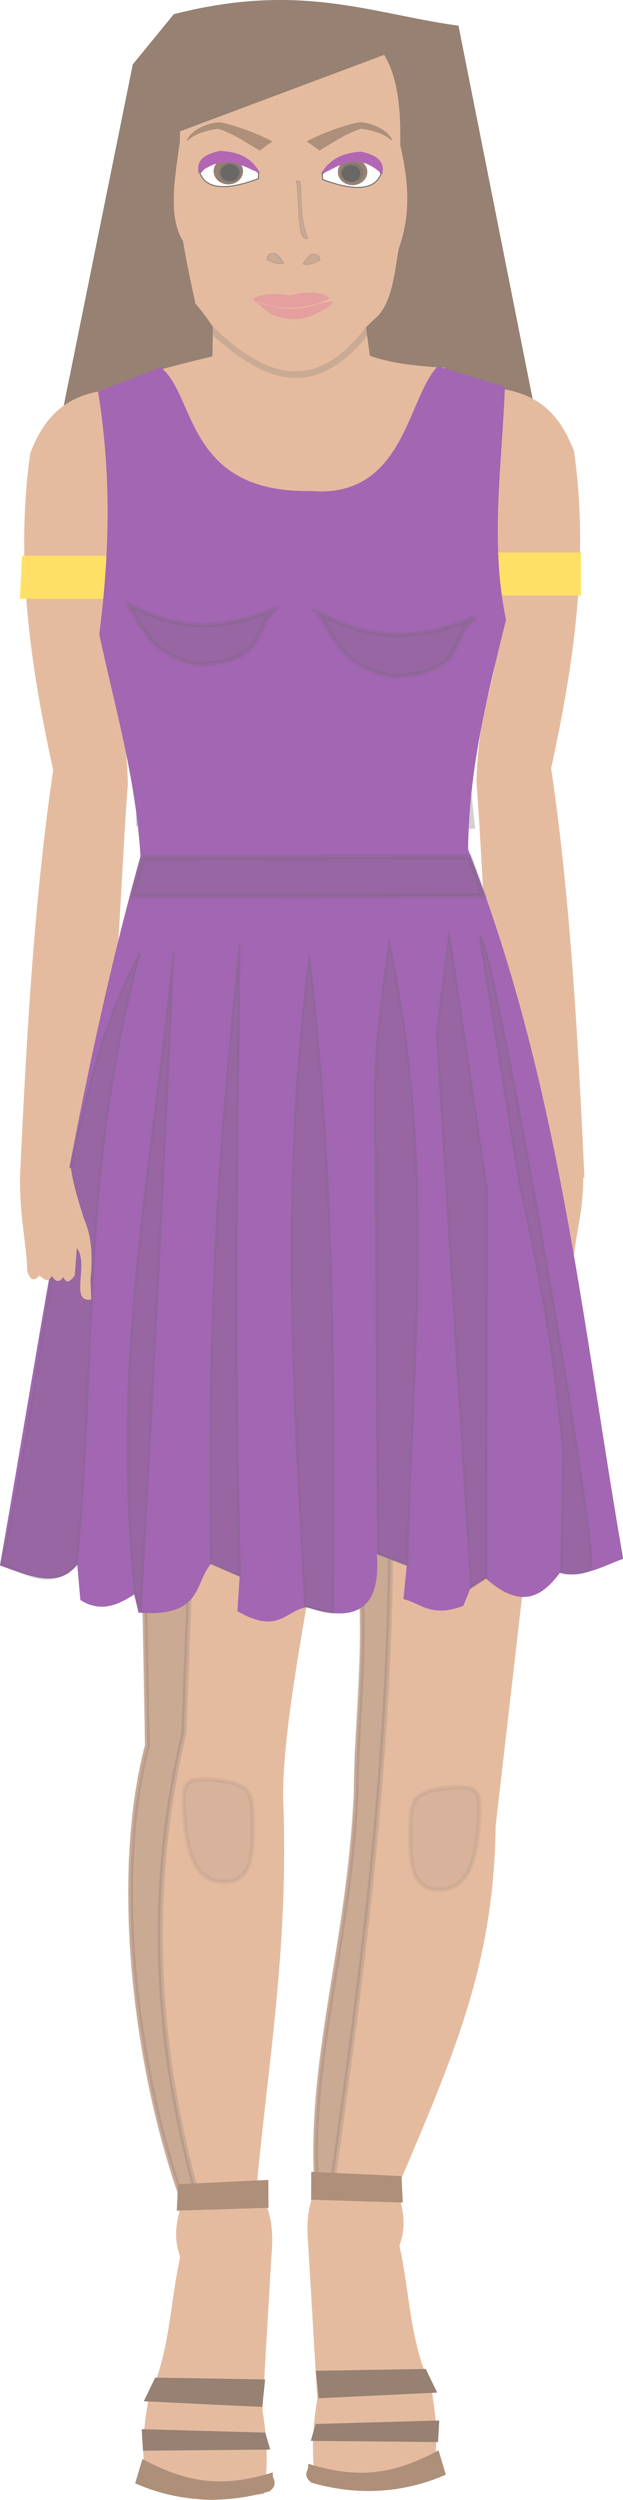 <?xml version="1.0" encoding="UTF-8" standalone="no"?>
<!-- Created with Inkscape (http://www.inkscape.org/) -->

<svg
   xmlns:dc="http://purl.org/dc/elements/1.1/"
   xmlns:cc="http://creativecommons.org/ns#"
   xmlns:rdf="http://www.w3.org/1999/02/22-rdf-syntax-ns#"
   xmlns:svg="http://www.w3.org/2000/svg"
   xmlns="http://www.w3.org/2000/svg"
   xmlns:sodipodi="http://sodipodi.sourceforge.net/DTD/sodipodi-0.dtd"
   xmlns:inkscape="http://www.inkscape.org/namespaces/inkscape"
   width="120.719"
   height="483.852"
   id="svg3152"
   version="1.1"
   inkscape:version="0.48.4 r9939"
   sodipodi:docname="wife.svg"
   inkscape:export-filename="/home/jvhoof/Dropbox/Games for design and play/PROJECT FOLDER/Assets/Backgrounds/wife.png"
   inkscape:export-xdpi="90"
   inkscape:export-ydpi="90">
  <defs
     id="defs3154">
    <filter
       inkscape:collect="always"
       id="filter17521"
       x="-0.17"
       width="1.339"
       y="-0.184"
       height="1.368"
       color-interpolation-filters="sRGB">
      <feGaussianBlur
         inkscape:collect="always"
         stdDeviation="1.695"
         id="feGaussianBlur17523" />
    </filter>
    <filter
       color-interpolation-filters="sRGB"
       inkscape:collect="always"
       id="filter17521-1"
       x="-0.17"
       width="1.339"
       y="-0.184"
       height="1.368">
      <feGaussianBlur
         inkscape:collect="always"
         stdDeviation="1.695"
         id="feGaussianBlur17523-1" />
    </filter>
  </defs>
  <sodipodi:namedview
     id="base"
     pagecolor="#ffffff"
     bordercolor="#666666"
     borderopacity="1.0"
     inkscape:pageopacity="0.0"
     inkscape:pageshadow="2"
     inkscape:zoom="0.98994949"
     inkscape:cx="79.022994"
     inkscape:cy="312.56445"
     inkscape:document-units="px"
     inkscape:current-layer="layer1"
     showgrid="false"
     showguides="true"
     inkscape:guide-bbox="true"
     fit-margin-top="0"
     fit-margin-left="0"
     fit-margin-right="0"
     fit-margin-bottom="0"
     inkscape:window-width="1600"
     inkscape:window-height="843"
     inkscape:window-x="0"
     inkscape:window-y="0"
     inkscape:window-maximized="1" />
  <g
     inkscape:label="Layer 1"
     inkscape:groupmode="layer"
     id="layer1"
     transform="translate(-368.87,-263.206)">
    <g
       id="g13095"
       style="opacity:0.6">
      <path
         sodipodi:nodetypes="cccccc"
         inkscape:connector-curvature="0"
         id="path17628-7-1-0"
         d="m 378.324,357.53 16.56,-81.73 7.836,-9.577 c 24.334,-6.216 37.898,-0.123 54.734,2.229 l 17.549,88.222 z"
         style="fill:#502d16;stroke:#502d16;stroke-width:0.609px;stroke-linecap:butt;stroke-linejoin:miter;stroke-opacity:1" />
      <path
         sodipodi:nodetypes="ccccc"
         inkscape:connector-curvature="0"
         id="path16358-1-7-8"
         d="m 395.665,414.987 -0.154,7.85 c 21.896,0.735 43.621,0.958 65.106,0.462 l -0.77,-7.08 c -20.378,2.129 -42.185,0.687 -64.183,-1.231 z"
         style="fill:#b3b3b3;fill-opacity:1;stroke:#b3b3b3;stroke-width:0.609px;stroke-linecap:butt;stroke-linejoin:miter;stroke-opacity:1" />
      <path
         inkscape:connector-curvature="0"
         id="path12690"
         d="m 410.627,326.315 c 0,1.01 -0.253,13.89 -0.253,13.89 l 30.81,0.505 -2.02,-15.152 z"
         style="fill:#d38d5f;fill-opacity:1;stroke:#d38d5f;stroke-width:1px;stroke-linecap:butt;stroke-linejoin:miter;stroke-opacity:1" />
      <path
         sodipodi:nodetypes="cccccccccc"
         inkscape:connector-curvature="0"
         id="path16945"
         d="m 406.862,321.958 c 3.845,4.297 4.991,8.818 13.206,12.751 2.854,0.597 5.49,1.846 9.108,0.152 5.928,-2.891 8.777,-7.013 12.902,-10.626 2.748,-3.155 3.121,-8.21 3.947,-12.902 2.568,-7.172 1.736,-13.665 0.304,-20.037 0.16,-13.633 -1.718,-25.908 -23.073,-25.198 -16.105,0.013 -19.378,10.932 -19.43,24.591 -1.048,7.251 -2.277,14.628 0.607,19.126 0.58,3.588 1.446,7.749 2.429,12.143 z"
         style="fill:#d38d5f;fill-opacity:1;stroke:#d38d5f;stroke-width:0.213px;stroke-linecap:butt;stroke-linejoin:miter;stroke-opacity:1" />
      <path
         sodipodi:nodetypes="cccc"
         inkscape:connector-curvature="0"
         id="path16967"
         d="m 418.933,297.789 c -6.338,2.384 -10.138,1.981 -11.324,-1.073 7.382,-8.337 10.635,-0.243 11.377,-0.054 z"
         style="fill:#ffffff;stroke:#1a1a1a;stroke-width:0.213px;stroke-linecap:butt;stroke-linejoin:miter;stroke-opacity:1" />
      <path
         transform="matrix(0.22,0,0,0.212,510.704,247.563)"
         d="m -431.588,230.067 c 0,6.102 -5.371,11.049 -11.996,11.049 -6.625,0 -11.996,-4.947 -11.996,-11.049 0,-6.102 5.371,-11.049 11.996,-11.049 6.625,0 11.996,4.947 11.996,11.049 z"
         sodipodi:ry="11.048544"
         sodipodi:rx="11.995562"
         sodipodi:cy="230.06747"
         sodipodi:cx="-443.58325"
         id="path16971"
         style="fill:#502d16;fill-opacity:1;stroke:#502d16;stroke-width:2;stroke-linejoin:miter;stroke-miterlimit:4;stroke-opacity:1;stroke-dasharray:none;stroke-dashoffset:0"
         sodipodi:type="arc" />
      <path
         transform="matrix(0.169,0,0,0.163,488.394,259.099)"
         d="m -431.588,230.067 c 0,6.102 -5.371,11.049 -11.996,11.049 -6.625,0 -11.996,-4.947 -11.996,-11.049 0,-6.102 5.371,-11.049 11.996,-11.049 6.625,0 11.996,4.947 11.996,11.049 z"
         sodipodi:ry="11.048544"
         sodipodi:rx="11.995562"
         sodipodi:cy="230.06747"
         sodipodi:cx="-443.58325"
         id="path16971-7"
         style="opacity:0.498;fill:#000000;fill-opacity:1;stroke:#000000;stroke-width:2;stroke-linejoin:miter;stroke-miterlimit:4;stroke-opacity:1;stroke-dasharray:none;stroke-dashoffset:0;filter:url(#filter17521)"
         sodipodi:type="arc" />
      <path
         transform="matrix(0.139,0,0,0.134,475.081,265.788)"
         d="m -431.588,230.067 c 0,6.102 -5.371,11.049 -11.996,11.049 -6.625,0 -11.996,-4.947 -11.996,-11.049 0,-6.102 5.371,-11.049 11.996,-11.049 6.625,0 11.996,4.947 11.996,11.049 z"
         sodipodi:ry="11.048544"
         sodipodi:rx="11.995562"
         sodipodi:cy="230.06747"
         sodipodi:cx="-443.58325"
         id="path16971-1"
         style="opacity:0.92;fill:#000000;fill-opacity:1;stroke:#000000;stroke-width:2;stroke-linejoin:miter;stroke-miterlimit:4;stroke-opacity:1;stroke-dasharray:none;stroke-dashoffset:0"
         sodipodi:type="arc" />
      <path
         sodipodi:nodetypes="cccccc"
         inkscape:connector-curvature="0"
         id="path16947"
         d="m 419.202,292.208 2.254,-1.61 c -3.76,-2.019 -9.744,-3.825 -10.358,-3.596 -0.516,-0.045 -4.64,0.722 -5.903,3.327 1.405,-1.35 3.556,-1.954 5.957,-2.308 3.242,1.06 5.454,2.739 8.05,4.186 z"
         style="fill:#784421;stroke:#784421;stroke-width:0.213px;stroke-linecap:butt;stroke-linejoin:miter;stroke-opacity:1" />
      <path
         sodipodi:nodetypes="cccccc"
         inkscape:connector-curvature="0"
         id="path16947-6"
         d="m 430.767,292.191 -2.254,-1.61 c 3.76,-2.019 9.744,-3.825 10.358,-3.596 0.516,-0.046 4.64,0.722 5.903,3.327 -1.405,-1.35 -3.556,-1.954 -5.957,-2.308 -3.242,1.06 -5.454,2.739 -8.05,4.186 z"
         style="fill:#784421;stroke:#784421;stroke-width:0.213px;stroke-linecap:butt;stroke-linejoin:miter;stroke-opacity:1" />
      <path
         sodipodi:nodetypes="cccc"
         inkscape:connector-curvature="0"
         id="path16969"
         d="m 407.431,296.57 c -0.482,-2.478 1.426,-3.492 4.06,-4.06 3.488,0.166 5.992,1.254 7.514,3.985 -2.889,-1.022 -6.272,-4.016 -11.574,0.076 z"
         style="fill:#800080;stroke:#800080;stroke-width:0.213px;stroke-linecap:butt;stroke-linejoin:miter;stroke-opacity:1" />
      <path
         sodipodi:nodetypes="cccc"
         inkscape:connector-curvature="0"
         id="path16967-4"
         d="m 431.374,297.941 c 6.338,2.384 10.138,1.981 11.324,-1.073 -3.733,-7.923 -10.635,-0.243 -11.377,-0.054 z"
         style="fill:#ffffff;stroke:#1a1a1a;stroke-width:0.213px;stroke-linecap:butt;stroke-linejoin:miter;stroke-opacity:1" />
      <path
         transform="matrix(-0.22,0,0,0.212,339.603,247.715)"
         d="m -431.588,230.067 c 0,6.102 -5.371,11.049 -11.996,11.049 -6.625,0 -11.996,-4.947 -11.996,-11.049 0,-6.102 5.371,-11.049 11.996,-11.049 6.625,0 11.996,4.947 11.996,11.049 z"
         sodipodi:ry="11.048544"
         sodipodi:rx="11.995562"
         sodipodi:cy="230.06747"
         sodipodi:cx="-443.58325"
         id="path16971-70"
         style="fill:#502d16;fill-opacity:1;stroke:#502d16;stroke-width:2;stroke-linejoin:miter;stroke-miterlimit:4;stroke-opacity:1;stroke-dasharray:none;stroke-dashoffset:0"
         sodipodi:type="arc" />
      <path
         transform="matrix(-0.169,0,0,0.163,362.134,259.093)"
         d="m -431.588,230.067 c 0,6.102 -5.371,11.049 -11.996,11.049 -6.625,0 -11.996,-4.947 -11.996,-11.049 0,-6.102 5.371,-11.049 11.996,-11.049 6.625,0 11.996,4.947 11.996,11.049 z"
         sodipodi:ry="11.048544"
         sodipodi:rx="11.995562"
         sodipodi:cy="230.06747"
         sodipodi:cx="-443.58325"
         id="path16971-7-5"
         style="opacity:0.498;fill:#000000;fill-opacity:1;stroke:#000000;stroke-width:2;stroke-linejoin:miter;stroke-miterlimit:4;stroke-opacity:1;stroke-dasharray:none;stroke-dashoffset:0;filter:url(#filter17521-1)"
         sodipodi:type="arc" />
      <path
         transform="matrix(-0.139,0,0,0.134,375.226,265.94)"
         d="m -431.588,230.067 c 0,6.102 -5.371,11.049 -11.996,11.049 -6.625,0 -11.996,-4.947 -11.996,-11.049 0,-6.102 5.371,-11.049 11.996,-11.049 6.625,0 11.996,4.947 11.996,11.049 z"
         sodipodi:ry="11.048544"
         sodipodi:rx="11.995562"
         sodipodi:cy="230.06747"
         sodipodi:cx="-443.58325"
         id="path16971-1-2"
         style="opacity:0.92;fill:#000000;fill-opacity:1;stroke:#000000;stroke-width:2;stroke-linejoin:miter;stroke-miterlimit:4;stroke-opacity:1;stroke-dasharray:none;stroke-dashoffset:0"
         sodipodi:type="arc" />
      <path
         sodipodi:nodetypes="cccc"
         inkscape:connector-curvature="0"
         id="path16969-5"
         d="m 442.876,296.723 c 0.482,-2.478 -1.426,-3.492 -4.06,-4.06 -3.186,0.193 -5.843,1.267 -7.514,3.985 2.8,-0.866 6.163,-4.737 11.574,0.076 z"
         style="fill:#800080;stroke:#800080;stroke-width:0.213px;stroke-linecap:butt;stroke-linejoin:miter;stroke-opacity:1" />
      <path
         sodipodi:nodetypes="cccc"
         inkscape:connector-curvature="0"
         id="path17653"
         d="m 427.012,298.316 c 0.419,3.521 -0.147,6.686 1.48,11.043 -2.296,0.739 -1.443,-7.245 -2.201,-11.119 z"
         style="opacity:0.2;fill:#000000;fill-opacity:1;stroke:#000000;stroke-width:0.213px;stroke-linecap:butt;stroke-linejoin:miter;stroke-opacity:1" />
      <path
         sodipodi:nodetypes="cccc"
         inkscape:connector-curvature="0"
         id="path17655"
         d="m 423.825,314.178 c 0.168,-0.036 -1.201,-1.875 -1.746,-1.935 -1.414,-0.068 -1.272,0.642 -1.556,1.138 0.999,0.538 2.006,1.052 3.302,0.797 z"
         style="opacity:0.2;fill:#000000;fill-opacity:1;stroke:#000000;stroke-width:0.213px;stroke-linecap:butt;stroke-linejoin:miter;stroke-opacity:1" />
      <path
         sodipodi:nodetypes="cccc"
         inkscape:connector-curvature="0"
         id="path17655-4"
         d="m 427.608,314.318 c -0.168,-0.036 1.201,-1.875 1.746,-1.935 1.414,-0.068 1.272,0.642 1.556,1.138 -0.999,0.538 -2.006,1.052 -3.301,0.797 z"
         style="opacity:0.2;fill:#000000;fill-opacity:1;stroke:#000000;stroke-width:0.213px;stroke-linecap:butt;stroke-linejoin:miter;stroke-opacity:1" />
      <path
         sodipodi:nodetypes="cccc"
         inkscape:connector-curvature="0"
         id="path17675"
         d="m 425.015,320.472 c 2.889,-0.743 5.829,-0.96 7.715,0.46 -3.522,1.562 -8.683,3.008 -14.759,0.121 1.38,-0.735 3.135,-1.203 7.044,-0.58 z"
         style="fill:#d35f5f;fill-opacity:1;stroke:#d35f5f;stroke-width:0.166px;stroke-linecap:butt;stroke-linejoin:miter;stroke-opacity:1" />
      <path
         sodipodi:nodetypes="cccccc"
         inkscape:connector-curvature="0"
         id="path17677"
         d="m 418.332,321.606 c 8.314,3.005 10.485,0.495 14.95,0.007 -0.186,0.887 -2.714,1.87 -3.711,2.502 -2.125,0.675 -3.376,1.304 -7.59,0.102 -1.332,-0.628 -3.224,-2.431 -4.007,-3.146 z"
         style="fill:#d35f5f;fill-opacity:1;stroke:#d35f5f;stroke-width:0.169px;stroke-linecap:butt;stroke-linejoin:miter;stroke-opacity:1" />
      <path
         sodipodi:nodetypes="ccccc"
         inkscape:connector-curvature="0"
         id="path8458"
         d="m 396.106,290.96 49.245,-18.435 -14.142,-8.207 -24.37,3.03 z"
         style="fill:#502d16;fill-opacity:1;stroke:#502d16;stroke-width:1px;stroke-linecap:butt;stroke-linejoin:miter;stroke-opacity:1" />
      <path
         sodipodi:nodetypes="ccccc"
         inkscape:connector-curvature="0"
         id="path12688"
         d="m 389.919,385.156 10.859,-50.129 c 46.435,-12.163 24.712,-1.627 53.838,-0.198 l 10.054,48.559 z"
         style="fill:#d38d5f;fill-opacity:1;stroke:#d38d5f;stroke-width:1px;stroke-linecap:butt;stroke-linejoin:miter;stroke-opacity:1" />
      <path
         sodipodi:nodetypes="cccccccc"
         inkscape:connector-curvature="0"
         id="path12719-6"
         d="m 392.185,339.038 c -10.898,0.314 -14.57,5.981 -16.964,11.964 -2.921,20.817 0.041,41.1 4.464,61.25 -3.604,24.145 -5.175,51.135 -6.429,78.571 l 11.071,-2.5 c 7.217,-21.592 6.874,-48.225 8.817,-73.334 -0.496,-22.784 -8.476,-18.702 -2.161,-58.56 z"
         style="fill:#d38d5f;fill-opacity:1;stroke:#d38d5f;stroke-width:1px;stroke-linecap:butt;stroke-linejoin:miter;stroke-opacity:1" />
      <path
         sodipodi:nodetypes="cccccccc"
         inkscape:connector-curvature="0"
         id="path12719-6-6"
         d="m 462.652,338.663 c 10.898,0.314 14.57,5.981 16.964,11.964 2.921,20.817 -0.041,41.1 -4.464,61.25 3.604,24.145 5.175,51.135 6.429,78.571 l -11.071,-2.5 c -7.217,-21.592 -6.874,-48.225 -8.817,-73.334 0.496,-22.784 8.476,-18.702 2.161,-58.56 z"
         style="fill:#d38d5f;fill-opacity:1;stroke:#d38d5f;stroke-width:1px;stroke-linecap:butt;stroke-linejoin:miter;stroke-opacity:1" />
      <path
         sodipodi:nodetypes="ccccccc"
         inkscape:connector-curvature="0"
         id="path12757"
         d="M 396.786,561.648 397.5,600.934 c -6.819,25.551 -2.458,65.552 8.929,93.571 l 11.429,-5.357 c 2.189,-25.567 6.584,-48.378 5.357,-78.214 0.029,-13.253 3.745,-31.421 6.429,-48.214 z"
         style="fill:#d38d5f;fill-opacity:1;stroke:#d38d5f;stroke-width:1px;stroke-linecap:butt;stroke-linejoin:miter;stroke-opacity:1" />
      <path
         id="path12892-2"
         d="m 396.732,563.999 0.688,37.062 c -0.852,3.194 -1.52,6.625 -2.031,10.219 -0.511,3.594 -0.876,7.359 -1.062,11.25 -0.186,3.891 -0.216,7.885 -0.094,11.969 0.123,4.084 0.397,8.232 0.812,12.406 0.415,4.174 0.996,8.37 1.688,12.531 0.692,4.161 1.517,8.299 2.469,12.344 0.952,4.045 2.023,8.019 3.219,11.844 1.151,3.683 2.419,7.208 3.781,10.594 l 0.312,-8.156 c -8.372,-31.226 -8.47,-60.189 -2.031,-87.375 l 1.281,-33.719 -9.031,-0.969 z"
         style="opacity:0.2;fill:#000000;stroke:#000000;stroke-width:1px;stroke-linecap:butt;stroke-linejoin:miter;stroke-opacity:1"
         inkscape:connector-curvature="0" />
      <path
         sodipodi:nodetypes="ccccccc"
         inkscape:connector-curvature="0"
         id="path12757-8"
         d="m 470.843,560.86 -6.429,55.714 c -0.332,27.844 -8.693,45.555 -20.714,73.929 l -13.214,-2.143 c -2.189,-25.567 6.273,-48.735 7.5,-78.571 -0.029,-13.253 2.684,-31.064 0,-47.857 z"
         style="fill:#d38d5f;fill-opacity:1;stroke:#d38d5f;stroke-width:1px;stroke-linecap:butt;stroke-linejoin:miter;stroke-opacity:1" />
      <path
         id="path12919"
         d="m 444.552,561.832 -6.688,0.219 c 0.671,4.198 1.001,8.449 1.125,12.688 0.124,4.238 0.013,8.458 -0.156,12.562 -0.339,8.209 -0.983,15.967 -0.969,22.594 -0.153,3.73 -0.437,7.367 -0.781,10.906 -0.345,3.539 -0.753,6.991 -1.219,10.375 -0.932,6.767 -2.034,13.266 -3.031,19.625 -0.998,6.359 -1.902,12.579 -2.406,18.812 -0.252,3.117 -0.413,6.236 -0.438,9.375 -0.023,2.953 0.105,5.935 0.344,8.938 l 2.625,0.125 c 5.773,-41.013 11.391,-82.111 11.594,-126.219 z"
         style="opacity:0.2;fill:#000000;stroke:#000000;stroke-width:1px;stroke-linecap:butt;stroke-linejoin:miter;stroke-opacity:1"
         inkscape:connector-curvature="0" />
      <path
         inkscape:export-ydpi="90"
         inkscape:export-xdpi="90"
         inkscape:export-filename="/home/jvhoof/Dropbox/Games for design and play/PROJECT FOLDER/Assets/Backgrounds/isis.png"
         inkscape:connector-curvature="0"
         sodipodi:nodetypes="ccccccccccc"
         id="path2716-4-8-7"
         d="m 468.142,488.232 c -0.655,3.276 -2.115,6.649 -3.696,10.11 -2.089,3.315 -2.224,7.546 -1.641,11.56 l -0.214,3.782 c 5.881,0.704 0.199,-7.145 3.925,-10.062 l 0.571,5.423 c 1.066,1.015 2.118,1.818 2.997,0.214 1.047,1.172 2.093,1.087 3.14,-0.214 1.28,1.655 2.324,0.49 3.425,0 1.173,0.918 2.415,1.244 3.211,-0.856 0.231,-5.728 2.324,-10.975 1.913,-19.379"
         style="fill:#d38d5f;fill-opacity:1;fill-rule:evenodd;stroke:#d38d5f;stroke-width:0.141px;stroke-linecap:round;stroke-linejoin:round;stroke-opacity:1" />
      <path
         sodipodi:nodetypes="ccccc"
         inkscape:connector-curvature="0"
         id="path13054"
         d="m 373.63,371.267 17.046,0 0,7.324 -17.425,0 z"
         style="fill:#ffcc00;stroke:#ffcc00;stroke-width:1px;stroke-linecap:butt;stroke-linejoin:miter;stroke-opacity:1" />
      <path
         sodipodi:nodetypes="ccccc"
         inkscape:connector-curvature="0"
         id="path13054-5"
         d="m 463.913,370.635 17.046,0 0,7.324 -17.425,0 z"
         style="fill:#ffcc00;stroke:#ffcc00;stroke-width:1px;stroke-linecap:butt;stroke-linejoin:miter;stroke-opacity:1" />
      <g
         id="g12694">
        <path
           style="fill:#660080;stroke:#660080;stroke-width:0.428px;stroke-linecap:butt;stroke-linejoin:miter;stroke-opacity:1"
           d="m 399.978,334.564 -11.876,4.535 c 2.676,16.596 2.129,31.983 0.216,46.858 3.022,14.144 7.076,27.772 7.99,42.971 -12.415,44.451 -19.113,91.047 -27.208,137.118 5.656,2.023 11.475,4.58 14.899,-0.648 l 0.648,7.342 c 3.807,2.382 7.127,0.874 10.365,-1.296 l 0.864,3.671 c 12.267,0.889 10.373,-5.72 13.82,-9.501 l 5.83,2.591 -0.432,6.694 c 7.721,4.469 9.024,-0.229 13.172,-0.864 11.311,3.72 14.121,-1.467 13.388,-10.365 l 6.262,2.375 -0.648,6.478 c 3.355,0.897 5.262,3.533 11.229,1.296 l 1.296,-3.239 3.239,-2.159 c 6.815,6.178 10.86,3.583 14.252,-1.08 4.031,1.193 8.062,-1.062 12.092,-2.591 -7.985,-45.931 -12.377,-92.26 -30.015,-137.118 0.161,-15.971 3.823,-30.191 7.342,-44.483 -3.133,-14.971 -0.775,-29.943 -0.216,-44.914 l -12.74,-3.887 c -5.762,6.081 -6.422,25.548 -24.55,24.102 -24.483,0.457 -22.587,-18.567 -29.218,-23.886 z"
           id="path8471"
           inkscape:connector-curvature="0"
           sodipodi:nodetypes="ccccccccccccccccccccccccccc" />
        <path
           style="opacity:0.2;fill:#000000;stroke:#000000;stroke-width:0.875px;stroke-linecap:butt;stroke-linejoin:miter;stroke-opacity:1"
           d="m 393.486,379.944 c 10.645,6.087 20.059,4.789 29.047,0.937 -4.997,3.644 -1.248,10.203 -14.992,10.932 -9.478,-1.559 -10.855,-7.17 -14.055,-11.869 z"
           id="path17952-4"
           inkscape:connector-curvature="0"
           sodipodi:nodetypes="cccc" />
        <path
           style="opacity:0.2;fill:#000000;stroke:#000000;stroke-width:0.924px;stroke-linecap:butt;stroke-linejoin:miter;stroke-opacity:1"
           d="m 430.368,381.604 c 11.241,6.428 21.183,5.058 30.675,0.99 -5.277,3.848 -1.318,10.775 -15.832,11.544 -10.01,-1.647 -11.464,-7.572 -14.843,-12.534 z"
           id="path17952-9-4"
           inkscape:connector-curvature="0"
           sodipodi:nodetypes="cccc" />
        <path
           style="opacity:0.2;fill:#000000;stroke:#000000;stroke-width:1px;stroke-linecap:butt;stroke-linejoin:miter;stroke-opacity:1"
           d="m 459.821,429.059 2.768,7.5 -68.036,0.089 2.054,-7.5 z"
           id="path8473"
           inkscape:connector-curvature="0"
           sodipodi:nodetypes="ccccc" />
        <g
           id="g8522"
           transform="matrix(0.437,0,0,0.437,3.698,243.634)">
          <path
             sodipodi:nodetypes="ccccc"
             inkscape:connector-curvature="0"
             id="path8475"
             d="m 869.74,737.7 c 9.307,-100.701 1.699,-172.521 27.927,-270.78 -34.709,62.664 -38.688,165.903 -61.335,270.784 10.06,2.592 20.359,12.734 33.408,-0.004 z"
             style="opacity:0.2;fill:#000000;stroke:#000000;stroke-width:1px;stroke-linecap:butt;stroke-linejoin:miter;stroke-opacity:1" />
          <path
             sodipodi:nodetypes="cccc"
             inkscape:connector-curvature="0"
             id="path8477"
             d="m 912.649,466.149 c -4.931,107.222 -8.44,181.158 -14.636,292.174 l -2.598,-7.985 C 885.077,644.777 901.919,571.71 912.649,466.149 z"
             style="opacity:0.2;fill:#000000;stroke:#000000;stroke-width:1px;stroke-linecap:butt;stroke-linejoin:miter;stroke-opacity:1" />
          <path
             sodipodi:nodetypes="cccc"
             inkscape:connector-curvature="0"
             id="path8479"
             d="m 929.171,737.268 c -1.357,-105.488 2.119,-171.619 12.773,-274.438 -1.3,106.565 -2.518,178.619 0.193,279.836 z"
             style="opacity:0.2;fill:#000000;stroke:#000000;stroke-width:1px;stroke-linecap:butt;stroke-linejoin:miter;stroke-opacity:1" />
          <path
             sodipodi:nodetypes="cccc"
             inkscape:connector-curvature="0"
             id="path8479-8"
             d="m 970.944,756.39 c -5.954,-108.247 -10.62,-186.725 1.918,-288.413 11.878,107.579 10.71,189.95 10.483,290.94 -4.283,0.381 -8.295,-2.562 -12.402,-2.527 z"
             style="opacity:0.2;fill:#000000;stroke:#000000;stroke-width:1px;stroke-linecap:butt;stroke-linejoin:miter;stroke-opacity:1" />
          <path
             sodipodi:nodetypes="ccccc"
             inkscape:connector-curvature="0"
             id="path8499"
             d="m 1008.205,461.969 c -4.241,33.929 -7.035,44.089 -6.134,90.873 l 1.179,180.023 13.018,5.182 c 2.449,-97.816 12.425,-178.262 -8.064,-276.078 z"
             style="opacity:0.2;fill:#000000;stroke:#000000;stroke-width:1px;stroke-linecap:butt;stroke-linejoin:miter;stroke-opacity:1" />
          <path
             sodipodi:nodetypes="cccccc"
             inkscape:connector-curvature="0"
             id="path8501"
             d="m 1051.572,571.853 -0.362,171.709 -6.741,4.178 -15.196,-245.438 5.532,-44.171 z"
             style="opacity:0.2;fill:#000000;stroke:#000000;stroke-width:1px;stroke-linecap:butt;stroke-linejoin:miter;stroke-opacity:1" />
          <path
             sodipodi:nodetypes="cccccc"
             inkscape:connector-curvature="0"
             id="path8503"
             d="m 1048.346,459.566 17.365,107.923 c 14.85,69.52 14.992,80.135 19.698,119.198 l -0.961,54.764 c 7.159,1.265 12.4,-0.297 13.094,-2.911 4.72,-2.36 -44.185,-284.006 -49.197,-278.974 z"
             style="opacity:0.2;fill:#000000;stroke:#000000;stroke-width:1px;stroke-linecap:butt;stroke-linejoin:miter;stroke-opacity:1" />
        </g>
      </g>
      <path
         inkscape:export-ydpi="90"
         inkscape:export-xdpi="90"
         inkscape:export-filename="/home/jvhoof/Dropbox/Games for design and play/PROJECT FOLDER/Assets/Backgrounds/isis.png"
         inkscape:connector-curvature="0"
         sodipodi:nodetypes="ccccccccccc"
         id="path2716-4-8"
         d="m 382.547,489.269 c 0.466,3.267 1.504,6.632 2.628,10.083 1.485,3.306 1.582,7.526 1.167,11.53 l 0.152,3.772 c -4.182,0.702 -0.141,-7.127 -2.791,-10.035 l -0.406,5.409 c -0.758,1.012 -1.506,1.813 -2.131,0.214 -0.744,1.169 -1.488,1.085 -2.233,-0.214 -0.91,1.65 -1.653,0.489 -2.436,0 -0.834,0.915 -1.717,1.241 -2.283,-0.854 -0.165,-5.713 -1.652,-10.946 -1.36,-19.328"
         style="fill:#d38d5f;fill-opacity:1;fill-rule:evenodd;stroke:#d38d5f;stroke-width:0.119px;stroke-linecap:round;stroke-linejoin:round;stroke-opacity:1" />
      <path
         sodipodi:nodetypes="cccccccccc"
         inkscape:connector-curvature="0"
         id="path12812"
         d="m 405.197,687.697 c -1.075,3.823 -2.703,7.461 -0.884,12.248 -2.062,9.218 -1.947,18.435 -6.187,27.653 -0.794,4.555 -1.3,9.037 -0.758,13.258 3.498,3.408 7.545,5.953 13.385,5.682 l 8.839,-1.136 c 0.765,-5.219 0.539,-10.438 -0.379,-15.657 l 1.768,-30.178 c 0.589,-6.271 -0.751,-8.683 -1.768,-11.743 z"
         style="fill:#d38d5f;fill-opacity:1;stroke:#d38d5f;stroke-width:1px;stroke-linecap:butt;stroke-linejoin:miter;stroke-opacity:1" />
      <path
         sodipodi:nodetypes="cccccccccc"
         inkscape:connector-curvature="0"
         id="path12812-5"
         d="m 444.868,685.541 c 1.075,3.823 2.703,7.461 0.884,12.248 2.062,9.218 1.947,18.435 6.187,27.653 0.794,4.555 1.3,9.037 0.758,13.258 -3.498,3.408 -7.545,5.953 -13.385,5.682 l -8.839,-1.136 c -0.765,-5.219 -0.539,-10.438 0.379,-15.657 l -1.768,-30.178 c -0.589,-6.271 0.751,-8.683 1.768,-11.743 z"
         style="fill:#d38d5f;fill-opacity:1;stroke:#d38d5f;stroke-width:1px;stroke-linecap:butt;stroke-linejoin:miter;stroke-opacity:1" />
      <path
         sodipodi:nodetypes="ccccc"
         inkscape:connector-curvature="0"
         id="path16354-2-4-7-5"
         d="m 428.894,740.442 c 9.087,2.735 15.962,2.135 24.769,-2.571 l 1.223,4.104 c -7.358,3.171 -16.115,4.177 -25.535,1.436 -1.583,-1.253 -0.389,-1.942 -0.457,-2.969 z"
         style="fill:#784421;fill-opacity:1;stroke:#784421;stroke-width:0.609px;stroke-linecap:butt;stroke-linejoin:miter;stroke-opacity:1" />
      <path
         sodipodi:nodetypes="ccccc"
         inkscape:connector-curvature="0"
         id="path17670-4-6-1-9-5"
         d="m 429.526,688.572 17.006,0.522 -0.22,-4.376 -16.764,-0.792 z"
         style="fill:#784421;fill-opacity:1;stroke:#784421;stroke-width:0.746px;stroke-linecap:butt;stroke-linejoin:miter;stroke-opacity:1" />
      <path
         sodipodi:nodetypes="ccccc"
         inkscape:connector-curvature="0"
         id="path17694-9-9-5-6"
         d="m 430.404,722.336 20.775,-0.343 1.929,3.988 -22.207,1.059 z"
         style="fill:#502d16;stroke:#502d16;stroke-width:0.609px;stroke-linecap:butt;stroke-linejoin:miter;stroke-opacity:1" />
      <path
         sodipodi:nodetypes="ccccc"
         inkscape:connector-curvature="0"
         id="path17696-3-2-2-5"
         d="m 430.26,732.63 23.4,-0.657 -0.196,3.549 -23.975,-0.213 z"
         style="fill:#502d16;stroke:#502d16;stroke-width:0.609px;stroke-linecap:butt;stroke-linejoin:miter;stroke-opacity:1" />
      <path
         sodipodi:nodetypes="ccccc"
         inkscape:connector-curvature="0"
         id="path16354-2-4-7-5-5"
         d="m 421.419,742.119 c -9.087,2.735 -15.962,2.135 -24.769,-2.571 l -1.223,4.104 c 7.358,3.171 16.115,4.177 25.535,1.436 1.583,-1.253 0.389,-1.942 0.457,-2.969 z"
         style="fill:#784421;fill-opacity:1;stroke:#784421;stroke-width:0.609px;stroke-linecap:butt;stroke-linejoin:miter;stroke-opacity:1" />
      <path
         sodipodi:nodetypes="ccccc"
         inkscape:connector-curvature="0"
         id="path17694-9-9-5-6-3"
         d="m 419.909,724.013 -20.775,-0.343 -1.929,3.988 22.207,1.059 z"
         style="fill:#502d16;stroke:#502d16;stroke-width:0.609px;stroke-linecap:butt;stroke-linejoin:miter;stroke-opacity:1" />
      <path
         sodipodi:nodetypes="ccccc"
         inkscape:connector-curvature="0"
         id="path17696-3-2-2-5-3"
         d="m 420.054,734.307 -23.4,-0.657 0.196,3.549 23.975,-0.213 z"
         style="fill:#502d16;stroke:#502d16;stroke-width:0.609px;stroke-linecap:butt;stroke-linejoin:miter;stroke-opacity:1" />
      <path
         sodipodi:nodetypes="ccccc"
         inkscape:connector-curvature="0"
         id="path17670-4-6-1-9-5-4"
         d="m 420.519,690.138 -17.006,0.522 0.22,-4.376 16.764,-0.792 z"
         style="fill:#784421;fill-opacity:1;stroke:#784421;stroke-width:0.746px;stroke-linecap:butt;stroke-linejoin:miter;stroke-opacity:1" />
      <path
         sodipodi:nodetypes="zzzzz"
         inkscape:connector-curvature="0"
         id="path13032"
         d="m 411.181,607.755 c -6.129,-0.721 -7.019,0.06 -6.691,5.452 0.328,5.392 0.938,13.794 7.169,14.214 6.23,0.419 6.178,-5.27 6.213,-11.293 0.035,-6.023 -0.562,-7.652 -6.691,-8.372 z"
         style="opacity:0.1;fill:#000000;stroke:#000000;stroke-width:0.854px;stroke-linecap:butt;stroke-linejoin:miter;stroke-opacity:1" />
      <path
         sodipodi:nodetypes="zzzzz"
         inkscape:connector-curvature="0"
         id="path13032-2"
         d="m 455.045,609.277 c 6.129,-0.721 7.019,0.06 6.691,5.452 -0.328,5.392 -0.938,13.794 -7.169,14.214 -6.23,0.419 -6.178,-5.27 -6.213,-11.293 -0.035,-6.023 0.562,-7.652 6.691,-8.372 z"
         style="opacity:0.1;fill:#000000;stroke:#000000;stroke-width:0.854px;stroke-linecap:butt;stroke-linejoin:miter;stroke-opacity:1" />
      <path
         sodipodi:nodetypes="ccccc"
         inkscape:connector-curvature="0"
         id="path13052"
         d="m 410.619,327.554 c 10.843,10.237 20.044,11.087 28.868,0.117 l 0.059,0.336 c -10.288,12.406 -19.311,8.382 -28.931,-0.098 z"
         style="opacity:0.2;fill:none;stroke:#000000;stroke-width:1px;stroke-linecap:butt;stroke-linejoin:miter;stroke-opacity:1" />
    </g>
  </g>
</svg>
